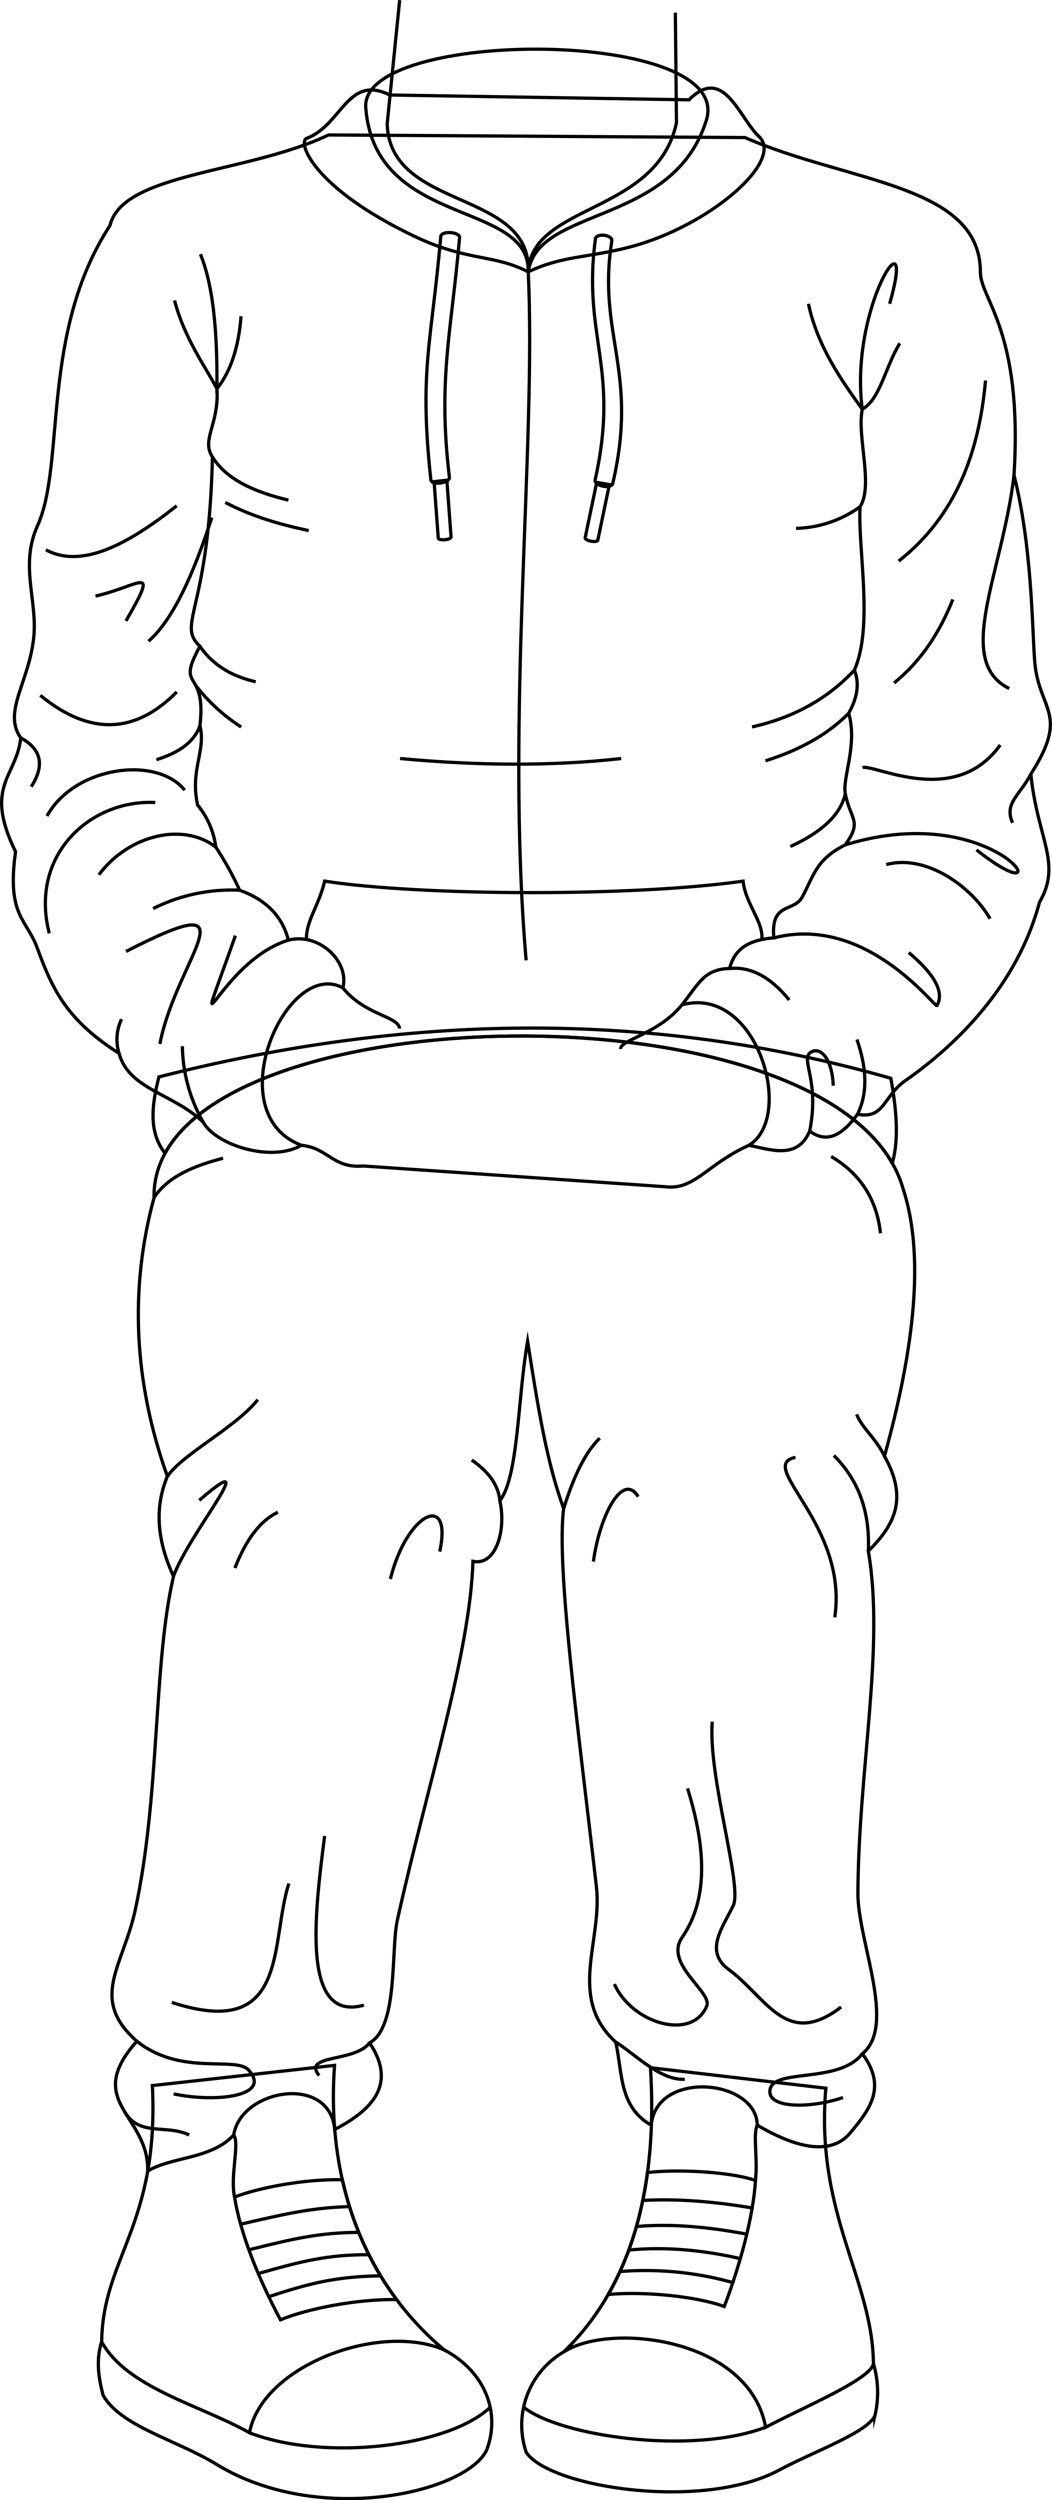<svg id="presence" xmlns="http://www.w3.org/2000/svg" viewBox="0 0 644.9 1532.41">
  <defs>
    <style>
      .cls-1 {
        fill: none;
        stroke: #000;
        stroke-miterlimit: 10;
        stroke-width: 2px;
      }
    </style>
  </defs>
  <title>sheepish</title>
  <g id="bennettSoleSide">
    <path class="cls-1" d="M345.33,1441.65a51.86,51.86,0,0,0-22.71,61.47c14.57,21.59,108.1,36,154.91,10.88,21.12-11.34,54.51-23.21,58.83-33.47a61.94,61.94,0,0,0-.93-31.81"/>
    <path class="cls-1" d="M272.29,1440.28c25.42,13.44,34.7,38.81,26,61.48-12.75,26.2-103.23,46.78-165.4,8.76-25-15.26-58.57-23.17-69.67-42.35-2.85-10.86-4.44-21.79-.93-32.81"/>
  </g>
  <g id="bennettShoe">
    <path class="cls-1" d="M506.26,1279.89c-6.6,77,28.64,116.9,29.17,168.83-1.61,9.6-42.93,26.72-66.07,39-10.13-55.29-96.44-64.54-124-46,44.22-42.7,57.71-105.57,53.39-174.4Z"/>
    <path class="cls-1" d="M93.42,1278.27c4.11,85.8-30.48,105.16-31.09,157.09,15.68,28.38,60.38,38.66,90.61,55.7,7.71-41.22,79.72-67.91,119.35-50.78-50.7-42.69-72.16-105.56-67.22-174.39Z"/>
  </g>
  <g id="bennettShoelace">
    <path class="cls-1" d="M444,1413.7c10.06-26.67,17.69-55.07,19.14-77.26-14.52-5.11-46.35-7.15-66.21-4.87-3.66,27.23-11.35,52.53-24.11,74.76C393.58,1404.32,426.15,1407.19,444,1413.7Z"/>
    <path class="cls-1" d="M209.87,1336c-23.09-.6-51.86,5-66.07,10.62,3.45,22,14.47,49.58,28.12,75.22,17.41-7.14,47.38-12.73,71.22-12.42C226.9,1387.72,215.89,1362.88,209.87,1336Z"/>
  </g>
  <g id="clothesOverlapLine">
    <path class="cls-1" d="M461.06,1353.28c-23.79-4-46.31-5.78-67.06-4.59"/>
    <path class="cls-1" d="M457.76,1369.34c-23.89-4.54-46.62-6.51-67.65-4.68"/>
    <path class="cls-1" d="M453.78,1384.32c-23.5-5.37-46.34-7.38-68.36-5.23"/>
    <path class="cls-1" d="M449.2,1399a198.61,198.61,0,0,0-69.19-6.74"/>
    <path class="cls-1" d="M464.26,1302.5c-2.86,5.7.41,20.79-1.16,33.94"/>
    <path class="cls-1" d="M147.49,1363.24c26.86-6.16,42.94-10.06,66.75-10.79"/>
    <path class="cls-1" d="M152.57,1378.94c26.93-6.74,43.16-10.56,67.34-10.68"/>
    <path class="cls-1" d="M158.32,1393.5c26.42-7.53,42.48-11.65,67.82-11.55"/>
    <path class="cls-1" d="M164.75,1407.7c25.53-8.49,41.74-12.39,68.56-12.8"/>
    <path class="cls-1" d="M143.29,1308.58c3.73,5.42-2.35,25.1.51,38.07"/>
  </g>
  <g id="clothesDisplayLine">
    <path class="cls-1" d="M469.36,1487.69c-45.43,17.22-126,5.6-148.36-12.27"/>
    <path class="cls-1" d="M152.94,1491.06c46.09,17.88,122.44,8.49,147.56-15.64"/>
  </g>
  <path id="bennettJeans" class="cls-1" d="M553.43,728c13.51,40.51,7.37,97.34-11.24,164.5,14.74,26.18,6,42.45-9.89,58.15,10.15,59-6,133.23-6.39,209.67-.13,29.35,24,81.15,2.74,98.45,15.14,20.39,4.61,34.11-7.42,48.49-11.17,13.36-31.18,10.48-57-4.73-.57-28.38-61.9-34-65,0-19.83-11.14-17.59-32.13-21.77-50.9-29.91-27.22-8-62-11.85-95.29-11.09-96.57-24.63-195.21-20.09-231.8C335.08,896,329.76,862.33,323.43,822c-6.19,35.93-5.57,82.74-17,97.87,4,17.91-2.34,40.07-16.49,37.09-1.85,56.76-28.07,137.37-46.36,219.94-4.08,18.47.71,65.34-17,75.21,16.25,24.41,3.1,40.37-21.4,53.07-3.11-34.2-57.56-24.81-61.91,3.39-13.77,14.91-37.58,13.1-52.72,22.06.75-34.62-39.93-42.13-6.66-79.55-29.42-26-8.57-45.59-1-80.36,15.32-70.59,10.94-150.7,23.46-204.52-9.18-20.16-12.39-40.53-3.76-61.33Q71.68,817.94,94.45,734C91.88,608.47,515.39,597.74,553.43,728Z"/>
  <g id="clothesFoldLine">
    <path class="cls-1" d="M525.18,866.88c3.17,8.41,11.78,14.57,17,25.59"/>
    <path class="cls-1" d="M532.3,950.62c1.11-24.68-6.39-43.89-21.13-58.52"/>
    <path class="cls-1" d="M509.49,708.81c17.2,10.18,27.89,25.41,30.27,47.08"/>
    <path class="cls-1" d="M94.45,734c8.61-13,24.45-19.45,42.28-24.1"/>
    <path class="cls-1" d="M102.58,904.88c10.12-14.28,41.43-29.59,55.45-47"/>
    <path class="cls-1" d="M306.44,919.88c-.82-9.33-6.6-17.65-17.25-25"/>
    <path class="cls-1" d="M269.57,951c8-37-20.17-24.1-30.26,16.82"/>
    <path class="cls-1" d="M122.15,919.57c40.92-35.31-6.73,20.74-15.81,46.64"/>
    <path class="cls-1" d="M170.36,926.86q-15.93,7.53-26.35,34.19"/>
    <path class="cls-1" d="M345.58,924.51c5.83-18.74,12.85-34.08,22.09-43.06"/>
    <path class="cls-1" d="M391.21,917.33c-9.37-15.44-23.54,11.21-27.46,39.8"/>
    <path class="cls-1" d="M511.73,991.32c8.41-57.17-48.77-93.05-24.1-98.09"/>
    <path class="cls-1" d="M528.65,1258.74c-14.68,19-55.95,8.27-56.72,22.94-.56,10.66,24.92,10.69,44.85,3.93"/>
    <path class="cls-1" d="M377.52,1251.6c12,7.66,27.48,23.73,42.28,22.8"/>
    <path class="cls-1" d="M226.6,1252.12c-9.72,12.19-41.4,6.77-31,20"/>
    <path class="cls-1" d="M76.61,1294.66c9.11,15,25.36,7.2,39.37,13.92"/>
    <path class="cls-1" d="M83.91,1251.09c27,21.63,60.5,8.91,68.51,17.7,14.46,15.87-19.62,20.18-46,14.58"/>
    <path class="cls-1" d="M199,1125.29c-6.17,48.21-14.41,114.46,24.1,103.7"/>
    <path class="cls-1" d="M177.08,1154.44c-11.77,36.44.72,96.56-71.75,72.87"/>
    <path class="cls-1" d="M436.62,1055.22c-2.66,34,18.65,100.4,12.89,112.67-6.11,13-18.21,27.85-2.8,39.24,23.53,17.4,35.31,48.77,68.94,23"/>
    <path class="cls-1" d="M421.48,1096.14c11.85,38.11,12.23,68.77-3.36,91.37-11.21,16.26,18.71,33.43,15.13,42-9,21.73-46,10.65-56.61-13.45"/>
  </g>
  <g id="bennettHoodie">
    <path class="cls-1" d="M547,713c4.11-14.69,2.63-32.78-.9-52.11-148.43-42.54-298.09-39.22-448.69-.84C93,677.41,91,694,101.2,706.83,153.07,612,487.39,608,547,713Z"/>
    <path class="cls-1" d="M456.7,84.31C520.13,112.06,601,112.85,601,166.77c0,16.82,26.16,35.68,20.61,124.48,11.1,43.6,11.1,94.06,12.69,114.17,2.38,30.13,21.72,31.51-2.38,69,4,39.64,19.25,54.7,5.34,78.49-13.48,50.75-50.4,87.16-82.25,109.42-13.63,9.53-12.69,23.78-29.34,20.61-8.94,12.32-18.47,18.41-29.33,10.31-7.54,18-24.58,11.1-37.27,8.72-26.16,11.89-33.3,27.75-51.57,25.37l-184.7-12.68c-19,1.58-21.41-11.1-38.06-12.69-18.32,10.62-52.33,0-60.26-14.27C106.26,670.24,79,667.76,73,645.66,42,625.84,32.58,607.92,23,581.44,16.37,563.06,4,561.61,9.53,522c-19.82-40.44.79-46,3.17-69.77-11.1-15.86,4.91-33.75,7.93-61.05,2.57-23.17-8.72-44.4,2.38-69C40.27,284,24.59,204,67.41,138.22c7.93-32.5,84-31.71,134-55.5Z"/>
    <path class="cls-1" d="M323.82,166.63c20.51-9.82,36-8.53,61.41-15,48.89-12.43,96-52.95,80-68-12-11.18-21.59-44-42.86-22.45L238.89,58.23C213,45.3,209.58,76.73,188.05,84.77c-5.91,2.21,3.8,30.35,65.87,60C286.76,160.44,302.14,155.52,323.82,166.63Z"/>
  </g>
  <path id="bennettHoodieInner" class="cls-1" d="M323.82,166.63C325,122.37,229.81,140,224.21,66,220.53,17.22,450.77,16.69,433,73.72,412.78,138.73,329.69,126.24,323.82,166.63Z"/>
  <g id="bennettHoodieLace">
    <path class="cls-1" d="M266.1,295.21l2.56,34.56c.17,1.88,8,1.14,7.85-.74l-2.58-34.71Z"/>
    <path class="cls-1" d="M270.22,144.91C264.4,211.1,256.88,227,264.11,294c.38,3.79,11.39,2.14,11.4-1.29-7.2-60.26,1.19-88.93,6.22-147.11C281.94,142,270.43,141.35,270.22,144.91Z"/>
    <path class="cls-1" d="M365.79,295.66l-7.07,33.92c-.34,1.86,7.41,3.31,7.76,1.45L373.57,297Z"/>
    <path class="cls-1" d="M365,146.49c-8.08,59.76,15.08,79-.12,147.44-1.19,3.69,9.55,6.16,10.73,2.48,16.15-68.88-9.69-91.61-.55-148.78C375.45,143.82,365.39,142.68,365,146.49Z"/>
  </g>
  <g id="clothesOverlapLine-2" data-name="clothesOverlapLine">
    <path class="cls-1" d="M528.62,250.8c-3.47,16.69,7,46.59-1.39,59.8-1.39,26.43,8.35,73-3.47,100.13,2.78,7.07,2.6,15.45-3.48,26.43,5.56,19.47-4,39.68-2.09,49.37,3.31,16.43,10.5,16.41,0,31.29-18.08,9-19.29,18.91-26.42,32-5.21,9.56-19.47,2.79-17.38,25-13.2,1.06-23.85,5.31-27.12,18.77-15.84.42-19,9.58-29.21,22.25-14.6,18.08-38.24,21.56-37.55,27.12"/>
    <path class="cls-1" d="M133,238.28c1.39,21.56-9.74,31.3-2.79,41.73-2.08,95.26-22.25,102.21-7.64,116.12-15.3,27.81,4.17,12.52,0,48.68,3.85,15.27-6.26,27.11-1.4,48.67a50.43,50.43,0,0,1,11.13,25.73,195.27,195.27,0,0,1,14.6,26.42c16.6,5.93,26.27,16.32,29.9,30.6,18.78-4.87,37.55,13.21,33.38,29.2,13.21,16.69,34.07,17.39,34.77,25"/>
    <path class="cls-1" d="M187.83,575.87c-.15-11.83,7.53-20.32,11.19-35.8,58.41,9,187.75,9.73,256.51,0C457,554,468.27,565.28,467,575.87"/>
    <path class="cls-1" d="M418.06,615.86c46.26-12.38,69.5,69,41,86.09"/>
    <path class="cls-1" d="M210.15,605.43c-34.66-18.55-76.71,77.17-25.4,96.52"/>
  </g>
  <g id="clothesFoldLine-2" data-name="clothesFoldLine">
    <path class="cls-1" d="M551.6,210.44c-9,14.52-12,34.3-23,40.36-8.29-62.93,34-124.73,16.76-64.57"/>
    <path class="cls-1" d="M122.87,155.81c8.08,19.74,10.44,48.89,10.1,82.47,8.5-10.63,13.35-25.54,14.79-44.44"/>
    <path class="cls-1" d="M107,184.16c6.15,23.47,18.67,40.11,26,54.12"/>
    <path class="cls-1" d="M495.59,186.23c5.76,27.09,21.43,48.41,33,64.57"/>
    <path class="cls-1" d="M527.23,310.6A70,70,0,0,1,488,323.84"/>
    <path class="cls-1" d="M604.15,233.26c-4,44.45-18.38,83.2-53.24,110.64"/>
    <path class="cls-1" d="M584.1,367.41c-8.09,20.44-19.61,37.91-36,51.17"/>
    <path class="cls-1" d="M621.62,291.25c-7.09,60.25-37,113.87-2.94,130.78"/>
    <path class="cls-1" d="M523.76,410.73C508.27,427.31,488,439.52,461,445.55"/>
    <path class="cls-1" d="M520.28,437.16c-12.7,12.88-29.81,22.49-51,29.13"/>
    <path class="cls-1" d="M518.19,486.53c-2.73,12.1-13.29,23-33.67,32.32"/>
    <path class="cls-1" d="M528.78,470.44c7.61-2.07,56.7,24.89,84.36-13.83"/>
    <path class="cls-1" d="M631.93,474.4c-6.34,12.64-16.72,17.89-11.18,29.92"/>
    <path class="cls-1" d="M518.19,517.82c95.64-29.4,136.44,47.36,80.43,3.1"/>
    <path class="cls-1" d="M543.3,529.91c24.62-6.66,52.56,13.83,63.62,33.19"/>
    <path class="cls-1" d="M474.39,574.84c56.46-14.5,98,42.2,100,41.51,4.77-8.57-2-19.62-17.29-32.5"/>
    <path class="cls-1" d="M447.27,593.61c14.07-1.4,25.94,6.34,36.56,19.28"/>
    <path class="cls-1" d="M496.35,693.23c6.15-30.55-5.41-43.49.2-47.91s13.56,2.49,14.25,20.12"/>
    <path class="cls-1" d="M525.68,682.92c6.68-13.65,5.34-29.22-.36-45.83"/>
    <path class="cls-1" d="M176.77,576.23c-42.84,13.15-62.51,82.25-32.46-2.76"/>
    <path class="cls-1" d="M124.49,687.68a96.71,96.71,0,0,1-12.69-46.44"/>
    <path class="cls-1" d="M73,645.66a28.82,28.82,0,0,1,1.5-21"/>
    <path class="cls-1" d="M98,639.86c10.38-53.25,60.17-98.2-20.74-56.71"/>
    <path class="cls-1" d="M146.87,545.63a107,107,0,0,0-53,11.25"/>
    <path class="cls-1" d="M132.27,519.21c-19.46-15.22-53-8-71.64,16.92"/>
    <path class="cls-1" d="M95.21,491.88c-39.42-2.08-77.45,31.81-65,80.21"/>
    <path class="cls-1" d="M113.19,484.27c-17.29-21.44-67.77-14.52-84.37,15.9"/>
    <path class="cls-1" d="M12.7,452.2c11.58,6.42,15.59,15.72,6.44,30"/>
    <path class="cls-1" d="M108.35,424.11c-25,25.3-52.76,27.41-83.67,2.07"/>
    <path class="cls-1" d="M122.54,444.81c-3.07,9-11.41,16.14-26.64,20.79"/>
    <path class="cls-1" d="M108.35,310C78,334,49.92,348.73,28.13,337"/>
    <path class="cls-1" d="M129.85,317.22C118.49,352.4,105.93,380,91.06,393"/>
    <path class="cls-1" d="M58.56,365.33c27.66-6.22,39.41-20.74,18.67,15.21"/>
    <path class="cls-1" d="M122.54,396.13c9.15,13.06,21.21,18.64,34.21,21.76"/>
    <path class="cls-1" d="M120,420.13a111.48,111.48,0,0,0,27.79,25.42"/>
    <path class="cls-1" d="M130.18,280c8.64,14,25.88,21.57,46.63,26.54"/>
    <path class="cls-1" d="M138.08,307.94c16.15,8.54,33.47,13.51,51.17,17.28"/>
    <path class="cls-1" d="M380.8,464.91c-42,4.73-87.37,4.48-135.54,0"/>
  </g>
  <path id="zipperDisplayLine" class="cls-1" d="M323.82,166.63c5.05,106.63-14.09,273.17-1.29,422"/>
  <g id="skinEastAsian">
    <path class="cls-1" d="M414,7.75l.69,67.46c-11.82,56.33-89,49.38-90.84,91.42,2.11-50.79-84.91-37.31-86.5-90.72L245,.1"/>
  </g>
</svg>
